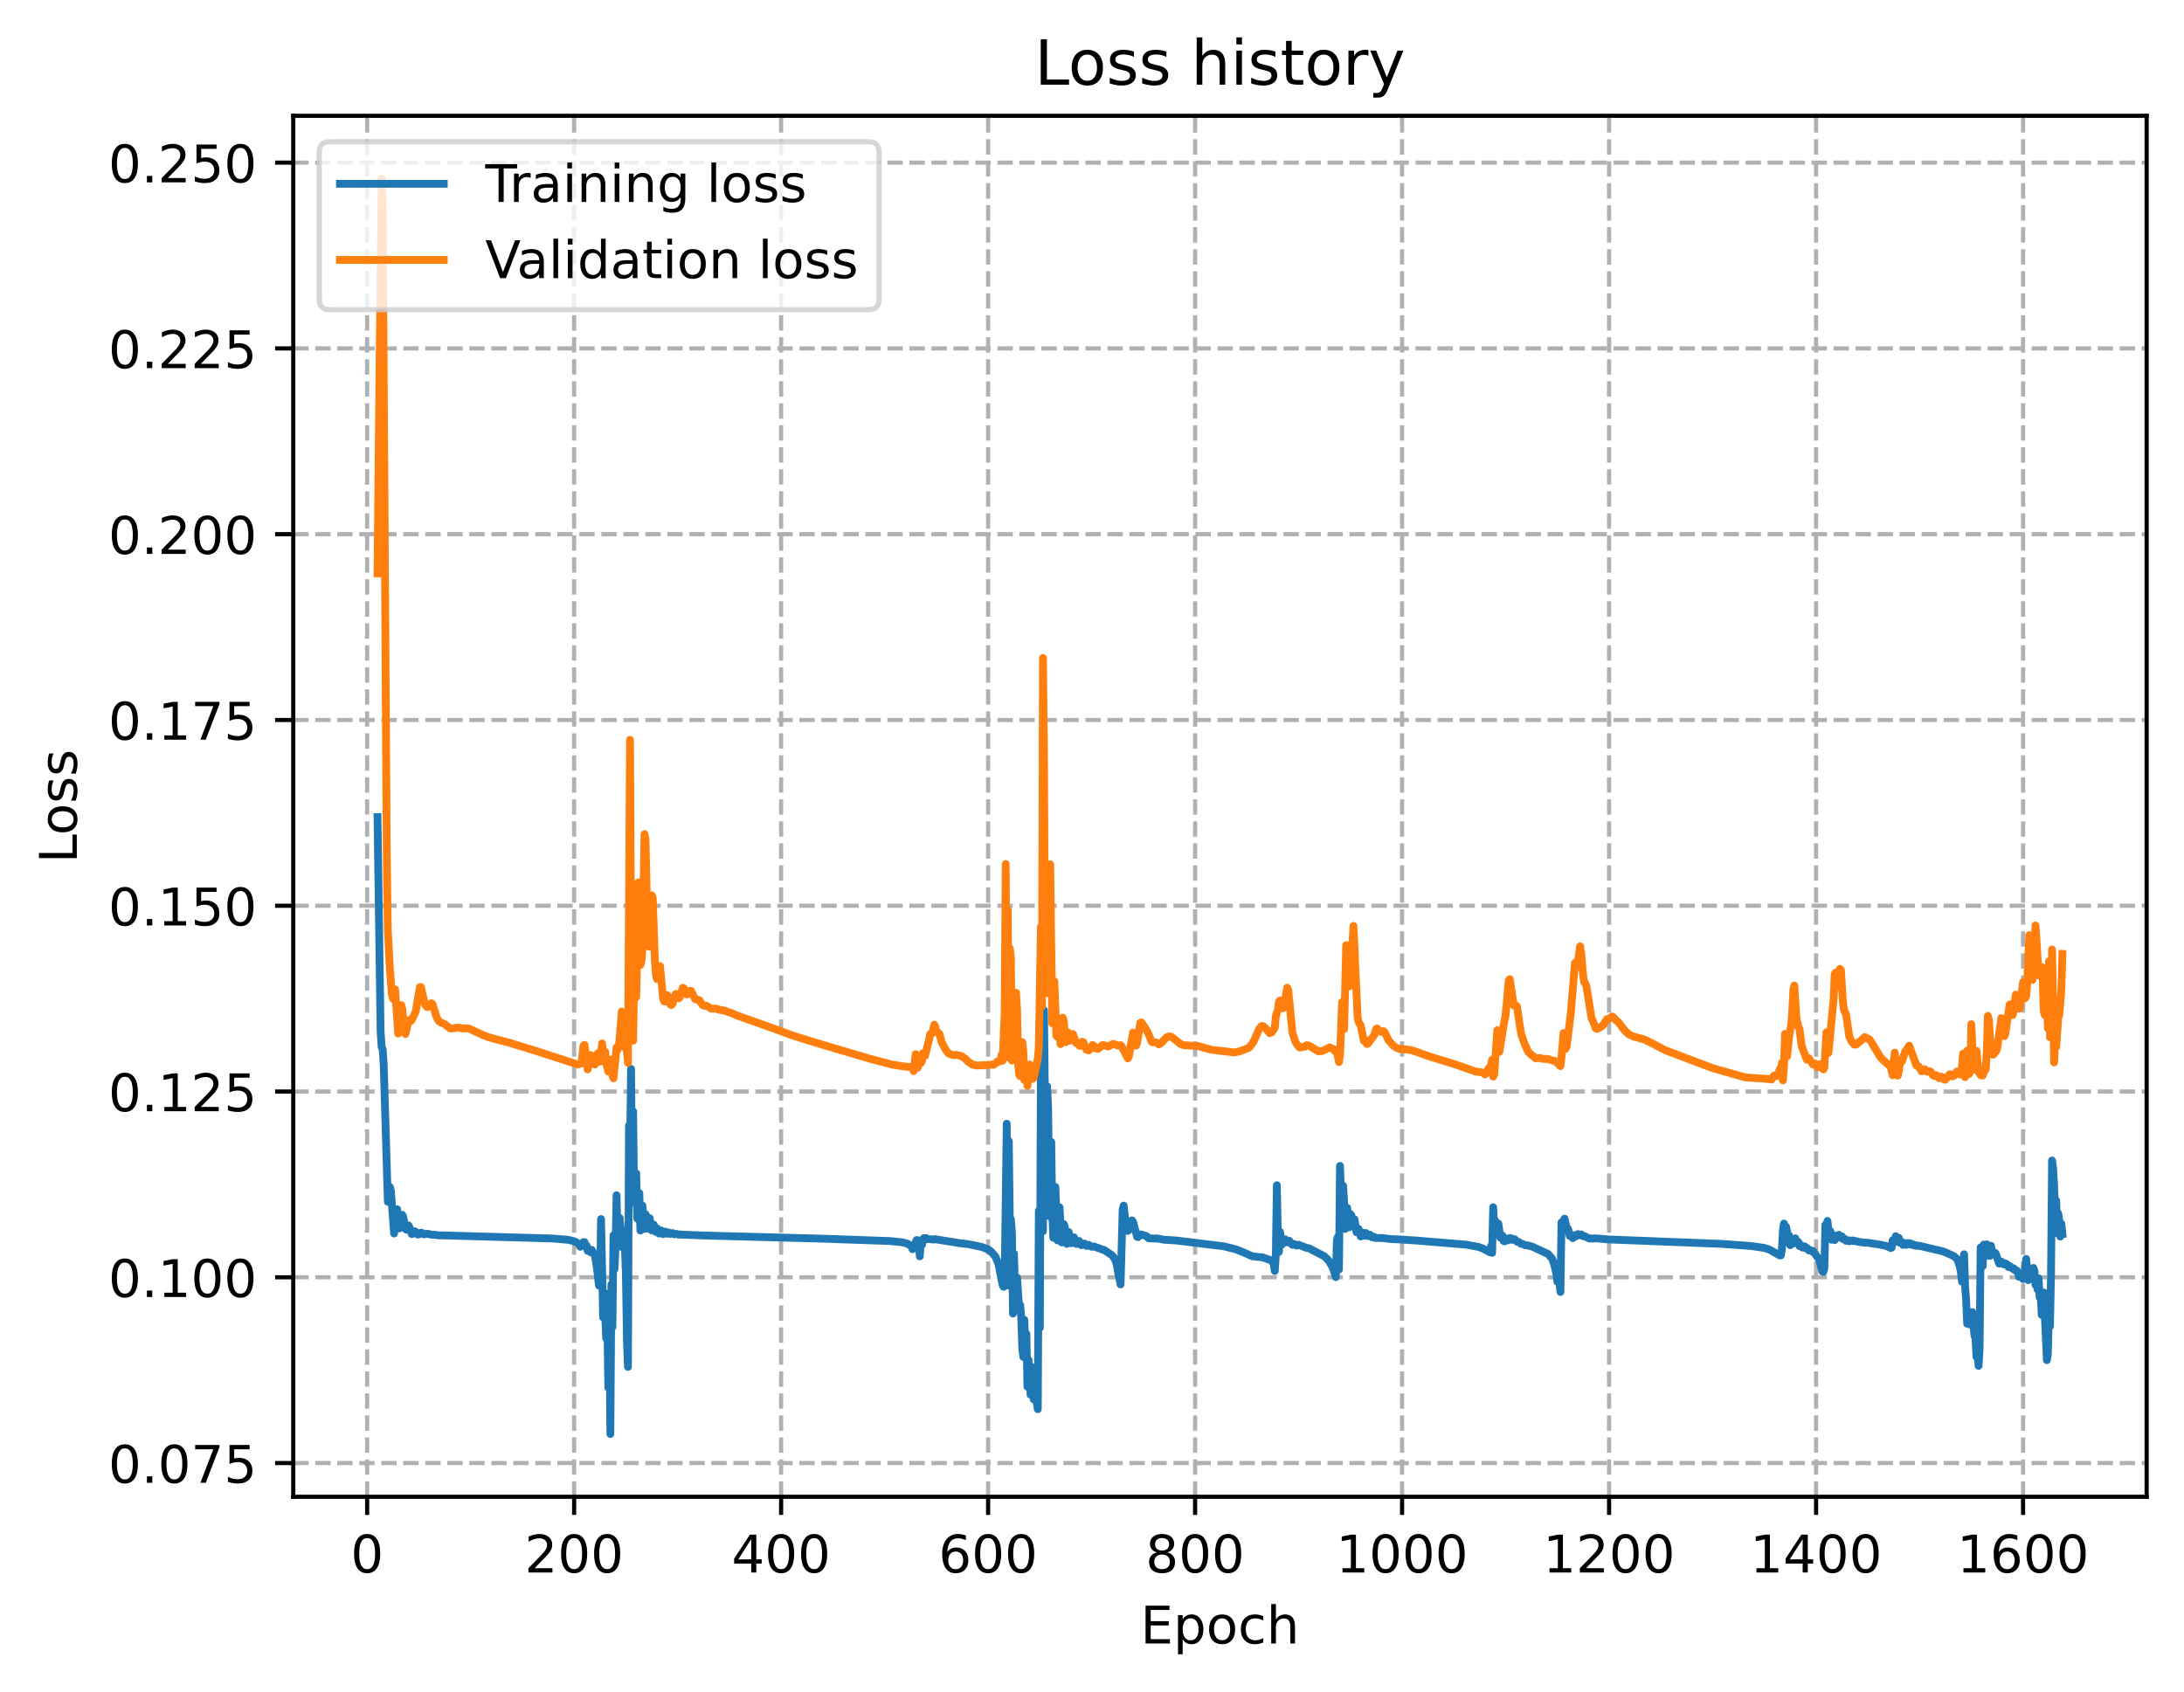 <?xml version="1.0" encoding="utf-8" standalone="no"?>
<!DOCTYPE svg PUBLIC "-//W3C//DTD SVG 1.1//EN"
  "http://www.w3.org/Graphics/SVG/1.1/DTD/svg11.dtd">
<!-- Created with matplotlib (https://matplotlib.org/) -->
<svg height="325.986pt" version="1.1" viewBox="0 0 420.826 325.986" width="420.826pt" xmlns="http://www.w3.org/2000/svg" xmlns:xlink="http://www.w3.org/1999/xlink">
 <defs>
  <style type="text/css">
*{stroke-linecap:butt;stroke-linejoin:round;}
  </style>
 </defs>
 <g id="figure_1">
  <g id="patch_1">
   <path d="M 0 325.986 
L 420.826 325.986 
L 420.826 0 
L 0 0 
z
" style="fill:#ffffff;"/>
  </g>
  <g id="axes_1">
   <g id="patch_2">
    <path d="M 56.506 288.43 
L 413.626 288.43 
L 413.626 22.318 
L 56.506 22.318 
z
" style="fill:#ffffff;"/>
   </g>
   <g id="matplotlib.axis_1">
    <g id="xtick_1">
     <g id="line2d_1">
      <path clip-path="url(#pbb8f475781)" d="M 70.745 288.43 
L 70.745 22.318 
" style="fill:none;stroke:#b0b0b0;stroke-dasharray:2.96,1.28;stroke-dashoffset:0;stroke-width:0.8;"/>
     </g>
     <g id="line2d_2">
      <defs>
       <path d="M 0 0 
L 0 3.5 
" id="m0f56b85bda" style="stroke:#000000;stroke-width:0.8;"/>
      </defs>
      <g>
       <use style="stroke:#000000;stroke-width:0.8;" x="70.745" xlink:href="#m0f56b85bda" y="288.43"/>
      </g>
     </g>
     <g id="text_1">
      <!-- 0 -->
      <defs>
       <path d="M 31.781 66.406 
Q 24.172 66.406 20.328 58.906 
Q 16.5 51.422 16.5 36.375 
Q 16.5 21.391 20.328 13.891 
Q 24.172 6.391 31.781 6.391 
Q 39.453 6.391 43.281 13.891 
Q 47.125 21.391 47.125 36.375 
Q 47.125 51.422 43.281 58.906 
Q 39.453 66.406 31.781 66.406 
z
M 31.781 74.219 
Q 44.047 74.219 50.516 64.516 
Q 56.984 54.828 56.984 36.375 
Q 56.984 17.969 50.516 8.266 
Q 44.047 -1.422 31.781 -1.422 
Q 19.531 -1.422 13.062 8.266 
Q 6.594 17.969 6.594 36.375 
Q 6.594 54.828 13.062 64.516 
Q 19.531 74.219 31.781 74.219 
z
" id="DejaVuSans-48"/>
      </defs>
      <g transform="translate(67.564 303.029)scale(0.1 -0.1)">
       <use xlink:href="#DejaVuSans-48"/>
      </g>
     </g>
    </g>
    <g id="xtick_2">
     <g id="line2d_3">
      <path clip-path="url(#pbb8f475781)" d="M 110.629 288.43 
L 110.629 22.318 
" style="fill:none;stroke:#b0b0b0;stroke-dasharray:2.96,1.28;stroke-dashoffset:0;stroke-width:0.8;"/>
     </g>
     <g id="line2d_4">
      <g>
       <use style="stroke:#000000;stroke-width:0.8;" x="110.629" xlink:href="#m0f56b85bda" y="288.43"/>
      </g>
     </g>
     <g id="text_2">
      <!-- 200 -->
      <defs>
       <path d="M 19.188 8.297 
L 53.609 8.297 
L 53.609 0 
L 7.328 0 
L 7.328 8.297 
Q 12.938 14.109 22.625 23.891 
Q 32.328 33.688 34.812 36.531 
Q 39.547 41.844 41.422 45.531 
Q 43.312 49.219 43.312 52.781 
Q 43.312 58.594 39.234 62.25 
Q 35.156 65.922 28.609 65.922 
Q 23.969 65.922 18.812 64.312 
Q 13.672 62.703 7.812 59.422 
L 7.812 69.391 
Q 13.766 71.781 18.938 73 
Q 24.125 74.219 28.422 74.219 
Q 39.75 74.219 46.484 68.547 
Q 53.219 62.891 53.219 53.422 
Q 53.219 48.922 51.531 44.891 
Q 49.859 40.875 45.406 35.406 
Q 44.188 33.984 37.641 27.219 
Q 31.109 20.453 19.188 8.297 
z
" id="DejaVuSans-50"/>
      </defs>
      <g transform="translate(101.085 303.029)scale(0.1 -0.1)">
       <use xlink:href="#DejaVuSans-50"/>
       <use x="63.623" xlink:href="#DejaVuSans-48"/>
       <use x="127.246" xlink:href="#DejaVuSans-48"/>
      </g>
     </g>
    </g>
    <g id="xtick_3">
     <g id="line2d_5">
      <path clip-path="url(#pbb8f475781)" d="M 150.512 288.43 
L 150.512 22.318 
" style="fill:none;stroke:#b0b0b0;stroke-dasharray:2.96,1.28;stroke-dashoffset:0;stroke-width:0.8;"/>
     </g>
     <g id="line2d_6">
      <g>
       <use style="stroke:#000000;stroke-width:0.8;" x="150.512" xlink:href="#m0f56b85bda" y="288.43"/>
      </g>
     </g>
     <g id="text_3">
      <!-- 400 -->
      <defs>
       <path d="M 37.797 64.312 
L 12.891 25.391 
L 37.797 25.391 
z
M 35.203 72.906 
L 47.609 72.906 
L 47.609 25.391 
L 58.016 25.391 
L 58.016 17.188 
L 47.609 17.188 
L 47.609 0 
L 37.797 0 
L 37.797 17.188 
L 4.891 17.188 
L 4.891 26.703 
z
" id="DejaVuSans-52"/>
      </defs>
      <g transform="translate(140.969 303.029)scale(0.1 -0.1)">
       <use xlink:href="#DejaVuSans-52"/>
       <use x="63.623" xlink:href="#DejaVuSans-48"/>
       <use x="127.246" xlink:href="#DejaVuSans-48"/>
      </g>
     </g>
    </g>
    <g id="xtick_4">
     <g id="line2d_7">
      <path clip-path="url(#pbb8f475781)" d="M 190.396 288.43 
L 190.396 22.318 
" style="fill:none;stroke:#b0b0b0;stroke-dasharray:2.96,1.28;stroke-dashoffset:0;stroke-width:0.8;"/>
     </g>
     <g id="line2d_8">
      <g>
       <use style="stroke:#000000;stroke-width:0.8;" x="190.396" xlink:href="#m0f56b85bda" y="288.43"/>
      </g>
     </g>
     <g id="text_4">
      <!-- 600 -->
      <defs>
       <path d="M 33.016 40.375 
Q 26.375 40.375 22.484 35.828 
Q 18.609 31.297 18.609 23.391 
Q 18.609 15.531 22.484 10.953 
Q 26.375 6.391 33.016 6.391 
Q 39.656 6.391 43.531 10.953 
Q 47.406 15.531 47.406 23.391 
Q 47.406 31.297 43.531 35.828 
Q 39.656 40.375 33.016 40.375 
z
M 52.594 71.297 
L 52.594 62.312 
Q 48.875 64.062 45.094 64.984 
Q 41.312 65.922 37.594 65.922 
Q 27.828 65.922 22.672 59.328 
Q 17.531 52.734 16.797 39.406 
Q 19.672 43.656 24.016 45.922 
Q 28.375 48.188 33.594 48.188 
Q 44.578 48.188 50.953 41.516 
Q 57.328 34.859 57.328 23.391 
Q 57.328 12.156 50.688 5.359 
Q 44.047 -1.422 33.016 -1.422 
Q 20.359 -1.422 13.672 8.266 
Q 6.984 17.969 6.984 36.375 
Q 6.984 53.656 15.188 63.938 
Q 23.391 74.219 37.203 74.219 
Q 40.922 74.219 44.703 73.484 
Q 48.484 72.75 52.594 71.297 
z
" id="DejaVuSans-54"/>
      </defs>
      <g transform="translate(180.853 303.029)scale(0.1 -0.1)">
       <use xlink:href="#DejaVuSans-54"/>
       <use x="63.623" xlink:href="#DejaVuSans-48"/>
       <use x="127.246" xlink:href="#DejaVuSans-48"/>
      </g>
     </g>
    </g>
    <g id="xtick_5">
     <g id="line2d_9">
      <path clip-path="url(#pbb8f475781)" d="M 230.28 288.43 
L 230.28 22.318 
" style="fill:none;stroke:#b0b0b0;stroke-dasharray:2.96,1.28;stroke-dashoffset:0;stroke-width:0.8;"/>
     </g>
     <g id="line2d_10">
      <g>
       <use style="stroke:#000000;stroke-width:0.8;" x="230.28" xlink:href="#m0f56b85bda" y="288.43"/>
      </g>
     </g>
     <g id="text_5">
      <!-- 800 -->
      <defs>
       <path d="M 31.781 34.625 
Q 24.75 34.625 20.719 30.859 
Q 16.703 27.094 16.703 20.516 
Q 16.703 13.922 20.719 10.156 
Q 24.75 6.391 31.781 6.391 
Q 38.812 6.391 42.859 10.172 
Q 46.922 13.969 46.922 20.516 
Q 46.922 27.094 42.891 30.859 
Q 38.875 34.625 31.781 34.625 
z
M 21.922 38.812 
Q 15.578 40.375 12.031 44.719 
Q 8.5 49.078 8.5 55.328 
Q 8.5 64.062 14.719 69.141 
Q 20.953 74.219 31.781 74.219 
Q 42.672 74.219 48.875 69.141 
Q 55.078 64.062 55.078 55.328 
Q 55.078 49.078 51.531 44.719 
Q 48 40.375 41.703 38.812 
Q 48.828 37.156 52.797 32.312 
Q 56.781 27.484 56.781 20.516 
Q 56.781 9.906 50.312 4.234 
Q 43.844 -1.422 31.781 -1.422 
Q 19.734 -1.422 13.25 4.234 
Q 6.781 9.906 6.781 20.516 
Q 6.781 27.484 10.781 32.312 
Q 14.797 37.156 21.922 38.812 
z
M 18.312 54.391 
Q 18.312 48.734 21.844 45.562 
Q 25.391 42.391 31.781 42.391 
Q 38.141 42.391 41.719 45.562 
Q 45.312 48.734 45.312 54.391 
Q 45.312 60.062 41.719 63.234 
Q 38.141 66.406 31.781 66.406 
Q 25.391 66.406 21.844 63.234 
Q 18.312 60.062 18.312 54.391 
z
" id="DejaVuSans-56"/>
      </defs>
      <g transform="translate(220.736 303.029)scale(0.1 -0.1)">
       <use xlink:href="#DejaVuSans-56"/>
       <use x="63.623" xlink:href="#DejaVuSans-48"/>
       <use x="127.246" xlink:href="#DejaVuSans-48"/>
      </g>
     </g>
    </g>
    <g id="xtick_6">
     <g id="line2d_11">
      <path clip-path="url(#pbb8f475781)" d="M 270.164 288.43 
L 270.164 22.318 
" style="fill:none;stroke:#b0b0b0;stroke-dasharray:2.96,1.28;stroke-dashoffset:0;stroke-width:0.8;"/>
     </g>
     <g id="line2d_12">
      <g>
       <use style="stroke:#000000;stroke-width:0.8;" x="270.164" xlink:href="#m0f56b85bda" y="288.43"/>
      </g>
     </g>
     <g id="text_6">
      <!-- 1000 -->
      <defs>
       <path d="M 12.406 8.297 
L 28.516 8.297 
L 28.516 63.922 
L 10.984 60.406 
L 10.984 69.391 
L 28.422 72.906 
L 38.281 72.906 
L 38.281 8.297 
L 54.391 8.297 
L 54.391 0 
L 12.406 0 
z
" id="DejaVuSans-49"/>
      </defs>
      <g transform="translate(257.439 303.029)scale(0.1 -0.1)">
       <use xlink:href="#DejaVuSans-49"/>
       <use x="63.623" xlink:href="#DejaVuSans-48"/>
       <use x="127.246" xlink:href="#DejaVuSans-48"/>
       <use x="190.869" xlink:href="#DejaVuSans-48"/>
      </g>
     </g>
    </g>
    <g id="xtick_7">
     <g id="line2d_13">
      <path clip-path="url(#pbb8f475781)" d="M 310.048 288.43 
L 310.048 22.318 
" style="fill:none;stroke:#b0b0b0;stroke-dasharray:2.96,1.28;stroke-dashoffset:0;stroke-width:0.8;"/>
     </g>
     <g id="line2d_14">
      <g>
       <use style="stroke:#000000;stroke-width:0.8;" x="310.048" xlink:href="#m0f56b85bda" y="288.43"/>
      </g>
     </g>
     <g id="text_7">
      <!-- 1200 -->
      <g transform="translate(297.323 303.029)scale(0.1 -0.1)">
       <use xlink:href="#DejaVuSans-49"/>
       <use x="63.623" xlink:href="#DejaVuSans-50"/>
       <use x="127.246" xlink:href="#DejaVuSans-48"/>
       <use x="190.869" xlink:href="#DejaVuSans-48"/>
      </g>
     </g>
    </g>
    <g id="xtick_8">
     <g id="line2d_15">
      <path clip-path="url(#pbb8f475781)" d="M 349.932 288.43 
L 349.932 22.318 
" style="fill:none;stroke:#b0b0b0;stroke-dasharray:2.96,1.28;stroke-dashoffset:0;stroke-width:0.8;"/>
     </g>
     <g id="line2d_16">
      <g>
       <use style="stroke:#000000;stroke-width:0.8;" x="349.932" xlink:href="#m0f56b85bda" y="288.43"/>
      </g>
     </g>
     <g id="text_8">
      <!-- 1400 -->
      <g transform="translate(337.207 303.029)scale(0.1 -0.1)">
       <use xlink:href="#DejaVuSans-49"/>
       <use x="63.623" xlink:href="#DejaVuSans-52"/>
       <use x="127.246" xlink:href="#DejaVuSans-48"/>
       <use x="190.869" xlink:href="#DejaVuSans-48"/>
      </g>
     </g>
    </g>
    <g id="xtick_9">
     <g id="line2d_17">
      <path clip-path="url(#pbb8f475781)" d="M 389.816 288.43 
L 389.816 22.318 
" style="fill:none;stroke:#b0b0b0;stroke-dasharray:2.96,1.28;stroke-dashoffset:0;stroke-width:0.8;"/>
     </g>
     <g id="line2d_18">
      <g>
       <use style="stroke:#000000;stroke-width:0.8;" x="389.816" xlink:href="#m0f56b85bda" y="288.43"/>
      </g>
     </g>
     <g id="text_9">
      <!-- 1600 -->
      <g transform="translate(377.091 303.029)scale(0.1 -0.1)">
       <use xlink:href="#DejaVuSans-49"/>
       <use x="63.623" xlink:href="#DejaVuSans-54"/>
       <use x="127.246" xlink:href="#DejaVuSans-48"/>
       <use x="190.869" xlink:href="#DejaVuSans-48"/>
      </g>
     </g>
    </g>
    <g id="text_10">
     <!-- Epoch -->
     <defs>
      <path d="M 9.812 72.906 
L 55.906 72.906 
L 55.906 64.594 
L 19.672 64.594 
L 19.672 43.016 
L 54.391 43.016 
L 54.391 34.719 
L 19.672 34.719 
L 19.672 8.297 
L 56.781 8.297 
L 56.781 0 
L 9.812 0 
z
" id="DejaVuSans-69"/>
      <path d="M 18.109 8.203 
L 18.109 -20.797 
L 9.078 -20.797 
L 9.078 54.688 
L 18.109 54.688 
L 18.109 46.391 
Q 20.953 51.266 25.266 53.625 
Q 29.594 56 35.594 56 
Q 45.562 56 51.781 48.094 
Q 58.016 40.188 58.016 27.297 
Q 58.016 14.406 51.781 6.484 
Q 45.562 -1.422 35.594 -1.422 
Q 29.594 -1.422 25.266 0.953 
Q 20.953 3.328 18.109 8.203 
z
M 48.688 27.297 
Q 48.688 37.203 44.609 42.844 
Q 40.531 48.484 33.406 48.484 
Q 26.266 48.484 22.188 42.844 
Q 18.109 37.203 18.109 27.297 
Q 18.109 17.391 22.188 11.75 
Q 26.266 6.109 33.406 6.109 
Q 40.531 6.109 44.609 11.75 
Q 48.688 17.391 48.688 27.297 
z
" id="DejaVuSans-112"/>
      <path d="M 30.609 48.391 
Q 23.391 48.391 19.188 42.75 
Q 14.984 37.109 14.984 27.297 
Q 14.984 17.484 19.156 11.844 
Q 23.344 6.203 30.609 6.203 
Q 37.797 6.203 41.984 11.859 
Q 46.188 17.531 46.188 27.297 
Q 46.188 37.016 41.984 42.703 
Q 37.797 48.391 30.609 48.391 
z
M 30.609 56 
Q 42.328 56 49.016 48.375 
Q 55.719 40.766 55.719 27.297 
Q 55.719 13.875 49.016 6.219 
Q 42.328 -1.422 30.609 -1.422 
Q 18.844 -1.422 12.172 6.219 
Q 5.516 13.875 5.516 27.297 
Q 5.516 40.766 12.172 48.375 
Q 18.844 56 30.609 56 
z
" id="DejaVuSans-111"/>
      <path d="M 48.781 52.594 
L 48.781 44.188 
Q 44.969 46.297 41.141 47.344 
Q 37.312 48.391 33.406 48.391 
Q 24.656 48.391 19.812 42.844 
Q 14.984 37.312 14.984 27.297 
Q 14.984 17.281 19.812 11.734 
Q 24.656 6.203 33.406 6.203 
Q 37.312 6.203 41.141 7.25 
Q 44.969 8.297 48.781 10.406 
L 48.781 2.094 
Q 45.016 0.344 40.984 -0.531 
Q 36.969 -1.422 32.422 -1.422 
Q 20.062 -1.422 12.781 6.344 
Q 5.516 14.109 5.516 27.297 
Q 5.516 40.672 12.859 48.328 
Q 20.219 56 33.016 56 
Q 37.156 56 41.109 55.141 
Q 45.062 54.297 48.781 52.594 
z
" id="DejaVuSans-99"/>
      <path d="M 54.891 33.016 
L 54.891 0 
L 45.906 0 
L 45.906 32.719 
Q 45.906 40.484 42.875 44.328 
Q 39.844 48.188 33.797 48.188 
Q 26.516 48.188 22.312 43.547 
Q 18.109 38.922 18.109 30.906 
L 18.109 0 
L 9.078 0 
L 9.078 75.984 
L 18.109 75.984 
L 18.109 46.188 
Q 21.344 51.125 25.703 53.562 
Q 30.078 56 35.797 56 
Q 45.219 56 50.047 50.172 
Q 54.891 44.344 54.891 33.016 
z
" id="DejaVuSans-104"/>
     </defs>
     <g transform="translate(219.755 316.707)scale(0.1 -0.1)">
      <use xlink:href="#DejaVuSans-69"/>
      <use x="63.184" xlink:href="#DejaVuSans-112"/>
      <use x="126.66" xlink:href="#DejaVuSans-111"/>
      <use x="187.842" xlink:href="#DejaVuSans-99"/>
      <use x="242.822" xlink:href="#DejaVuSans-104"/>
     </g>
    </g>
   </g>
   <g id="matplotlib.axis_2">
    <g id="ytick_1">
     <g id="line2d_19">
      <path clip-path="url(#pbb8f475781)" d="M 56.506 281.94 
L 413.626 281.94 
" style="fill:none;stroke:#b0b0b0;stroke-dasharray:2.96,1.28;stroke-dashoffset:0;stroke-width:0.8;"/>
     </g>
     <g id="line2d_20">
      <defs>
       <path d="M 0 0 
L -3.5 0 
" id="m0adc106795" style="stroke:#000000;stroke-width:0.8;"/>
      </defs>
      <g>
       <use style="stroke:#000000;stroke-width:0.8;" x="56.506" xlink:href="#m0adc106795" y="281.94"/>
      </g>
     </g>
     <g id="text_11">
      <!-- 0.075 -->
      <defs>
       <path d="M 10.688 12.406 
L 21 12.406 
L 21 0 
L 10.688 0 
z
" id="DejaVuSans-46"/>
       <path d="M 8.203 72.906 
L 55.078 72.906 
L 55.078 68.703 
L 28.609 0 
L 18.312 0 
L 43.219 64.594 
L 8.203 64.594 
z
" id="DejaVuSans-55"/>
       <path d="M 10.797 72.906 
L 49.516 72.906 
L 49.516 64.594 
L 19.828 64.594 
L 19.828 46.734 
Q 21.969 47.469 24.109 47.828 
Q 26.266 48.188 28.422 48.188 
Q 40.625 48.188 47.75 41.5 
Q 54.891 34.812 54.891 23.391 
Q 54.891 11.625 47.562 5.094 
Q 40.234 -1.422 26.906 -1.422 
Q 22.312 -1.422 17.547 -0.641 
Q 12.797 0.141 7.719 1.703 
L 7.719 11.625 
Q 12.109 9.234 16.797 8.062 
Q 21.484 6.891 26.703 6.891 
Q 35.156 6.891 40.078 11.328 
Q 45.016 15.766 45.016 23.391 
Q 45.016 31 40.078 35.438 
Q 35.156 39.891 26.703 39.891 
Q 22.75 39.891 18.812 39.016 
Q 14.891 38.141 10.797 36.281 
z
" id="DejaVuSans-53"/>
      </defs>
      <g transform="translate(20.878 285.739)scale(0.1 -0.1)">
       <use xlink:href="#DejaVuSans-48"/>
       <use x="63.623" xlink:href="#DejaVuSans-46"/>
       <use x="95.41" xlink:href="#DejaVuSans-48"/>
       <use x="159.033" xlink:href="#DejaVuSans-55"/>
       <use x="222.656" xlink:href="#DejaVuSans-53"/>
      </g>
     </g>
    </g>
    <g id="ytick_2">
     <g id="line2d_21">
      <path clip-path="url(#pbb8f475781)" d="M 56.506 246.14 
L 413.626 246.14 
" style="fill:none;stroke:#b0b0b0;stroke-dasharray:2.96,1.28;stroke-dashoffset:0;stroke-width:0.8;"/>
     </g>
     <g id="line2d_22">
      <g>
       <use style="stroke:#000000;stroke-width:0.8;" x="56.506" xlink:href="#m0adc106795" y="246.14"/>
      </g>
     </g>
     <g id="text_12">
      <!-- 0.100 -->
      <g transform="translate(20.878 249.939)scale(0.1 -0.1)">
       <use xlink:href="#DejaVuSans-48"/>
       <use x="63.623" xlink:href="#DejaVuSans-46"/>
       <use x="95.41" xlink:href="#DejaVuSans-49"/>
       <use x="159.033" xlink:href="#DejaVuSans-48"/>
       <use x="222.656" xlink:href="#DejaVuSans-48"/>
      </g>
     </g>
    </g>
    <g id="ytick_3">
     <g id="line2d_23">
      <path clip-path="url(#pbb8f475781)" d="M 56.506 210.34 
L 413.626 210.34 
" style="fill:none;stroke:#b0b0b0;stroke-dasharray:2.96,1.28;stroke-dashoffset:0;stroke-width:0.8;"/>
     </g>
     <g id="line2d_24">
      <g>
       <use style="stroke:#000000;stroke-width:0.8;" x="56.506" xlink:href="#m0adc106795" y="210.34"/>
      </g>
     </g>
     <g id="text_13">
      <!-- 0.125 -->
      <g transform="translate(20.878 214.139)scale(0.1 -0.1)">
       <use xlink:href="#DejaVuSans-48"/>
       <use x="63.623" xlink:href="#DejaVuSans-46"/>
       <use x="95.41" xlink:href="#DejaVuSans-49"/>
       <use x="159.033" xlink:href="#DejaVuSans-50"/>
       <use x="222.656" xlink:href="#DejaVuSans-53"/>
      </g>
     </g>
    </g>
    <g id="ytick_4">
     <g id="line2d_25">
      <path clip-path="url(#pbb8f475781)" d="M 56.506 174.54 
L 413.626 174.54 
" style="fill:none;stroke:#b0b0b0;stroke-dasharray:2.96,1.28;stroke-dashoffset:0;stroke-width:0.8;"/>
     </g>
     <g id="line2d_26">
      <g>
       <use style="stroke:#000000;stroke-width:0.8;" x="56.506" xlink:href="#m0adc106795" y="174.54"/>
      </g>
     </g>
     <g id="text_14">
      <!-- 0.150 -->
      <g transform="translate(20.878 178.339)scale(0.1 -0.1)">
       <use xlink:href="#DejaVuSans-48"/>
       <use x="63.623" xlink:href="#DejaVuSans-46"/>
       <use x="95.41" xlink:href="#DejaVuSans-49"/>
       <use x="159.033" xlink:href="#DejaVuSans-53"/>
       <use x="222.656" xlink:href="#DejaVuSans-48"/>
      </g>
     </g>
    </g>
    <g id="ytick_5">
     <g id="line2d_27">
      <path clip-path="url(#pbb8f475781)" d="M 56.506 138.74 
L 413.626 138.74 
" style="fill:none;stroke:#b0b0b0;stroke-dasharray:2.96,1.28;stroke-dashoffset:0;stroke-width:0.8;"/>
     </g>
     <g id="line2d_28">
      <g>
       <use style="stroke:#000000;stroke-width:0.8;" x="56.506" xlink:href="#m0adc106795" y="138.74"/>
      </g>
     </g>
     <g id="text_15">
      <!-- 0.175 -->
      <g transform="translate(20.878 142.54)scale(0.1 -0.1)">
       <use xlink:href="#DejaVuSans-48"/>
       <use x="63.623" xlink:href="#DejaVuSans-46"/>
       <use x="95.41" xlink:href="#DejaVuSans-49"/>
       <use x="159.033" xlink:href="#DejaVuSans-55"/>
       <use x="222.656" xlink:href="#DejaVuSans-53"/>
      </g>
     </g>
    </g>
    <g id="ytick_6">
     <g id="line2d_29">
      <path clip-path="url(#pbb8f475781)" d="M 56.506 102.94 
L 413.626 102.94 
" style="fill:none;stroke:#b0b0b0;stroke-dasharray:2.96,1.28;stroke-dashoffset:0;stroke-width:0.8;"/>
     </g>
     <g id="line2d_30">
      <g>
       <use style="stroke:#000000;stroke-width:0.8;" x="56.506" xlink:href="#m0adc106795" y="102.94"/>
      </g>
     </g>
     <g id="text_16">
      <!-- 0.200 -->
      <g transform="translate(20.878 106.74)scale(0.1 -0.1)">
       <use xlink:href="#DejaVuSans-48"/>
       <use x="63.623" xlink:href="#DejaVuSans-46"/>
       <use x="95.41" xlink:href="#DejaVuSans-50"/>
       <use x="159.033" xlink:href="#DejaVuSans-48"/>
       <use x="222.656" xlink:href="#DejaVuSans-48"/>
      </g>
     </g>
    </g>
    <g id="ytick_7">
     <g id="line2d_31">
      <path clip-path="url(#pbb8f475781)" d="M 56.506 67.141 
L 413.626 67.141 
" style="fill:none;stroke:#b0b0b0;stroke-dasharray:2.96,1.28;stroke-dashoffset:0;stroke-width:0.8;"/>
     </g>
     <g id="line2d_32">
      <g>
       <use style="stroke:#000000;stroke-width:0.8;" x="56.506" xlink:href="#m0adc106795" y="67.141"/>
      </g>
     </g>
     <g id="text_17">
      <!-- 0.225 -->
      <g transform="translate(20.878 70.94)scale(0.1 -0.1)">
       <use xlink:href="#DejaVuSans-48"/>
       <use x="63.623" xlink:href="#DejaVuSans-46"/>
       <use x="95.41" xlink:href="#DejaVuSans-50"/>
       <use x="159.033" xlink:href="#DejaVuSans-50"/>
       <use x="222.656" xlink:href="#DejaVuSans-53"/>
      </g>
     </g>
    </g>
    <g id="ytick_8">
     <g id="line2d_33">
      <path clip-path="url(#pbb8f475781)" d="M 56.506 31.341 
L 413.626 31.341 
" style="fill:none;stroke:#b0b0b0;stroke-dasharray:2.96,1.28;stroke-dashoffset:0;stroke-width:0.8;"/>
     </g>
     <g id="line2d_34">
      <g>
       <use style="stroke:#000000;stroke-width:0.8;" x="56.506" xlink:href="#m0adc106795" y="31.341"/>
      </g>
     </g>
     <g id="text_18">
      <!-- 0.250 -->
      <g transform="translate(20.878 35.14)scale(0.1 -0.1)">
       <use xlink:href="#DejaVuSans-48"/>
       <use x="63.623" xlink:href="#DejaVuSans-46"/>
       <use x="95.41" xlink:href="#DejaVuSans-50"/>
       <use x="159.033" xlink:href="#DejaVuSans-53"/>
       <use x="222.656" xlink:href="#DejaVuSans-48"/>
      </g>
     </g>
    </g>
    <g id="text_19">
     <!-- Loss -->
     <defs>
      <path d="M 9.812 72.906 
L 19.672 72.906 
L 19.672 8.297 
L 55.172 8.297 
L 55.172 0 
L 9.812 0 
z
" id="DejaVuSans-76"/>
      <path d="M 44.281 53.078 
L 44.281 44.578 
Q 40.484 46.531 36.375 47.5 
Q 32.281 48.484 27.875 48.484 
Q 21.188 48.484 17.844 46.438 
Q 14.5 44.391 14.5 40.281 
Q 14.5 37.156 16.891 35.375 
Q 19.281 33.594 26.516 31.984 
L 29.594 31.297 
Q 39.156 29.25 43.188 25.516 
Q 47.219 21.781 47.219 15.094 
Q 47.219 7.469 41.188 3.016 
Q 35.156 -1.422 24.609 -1.422 
Q 20.219 -1.422 15.453 -0.562 
Q 10.688 0.297 5.422 2 
L 5.422 11.281 
Q 10.406 8.688 15.234 7.391 
Q 20.062 6.109 24.812 6.109 
Q 31.156 6.109 34.562 8.281 
Q 37.984 10.453 37.984 14.406 
Q 37.984 18.062 35.516 20.016 
Q 33.062 21.969 24.703 23.781 
L 21.578 24.516 
Q 13.234 26.266 9.516 29.906 
Q 5.812 33.547 5.812 39.891 
Q 5.812 47.609 11.281 51.797 
Q 16.75 56 26.812 56 
Q 31.781 56 36.172 55.266 
Q 40.578 54.547 44.281 53.078 
z
" id="DejaVuSans-115"/>
     </defs>
     <g transform="translate(14.798 166.341)rotate(-90)scale(0.1 -0.1)">
      <use xlink:href="#DejaVuSans-76"/>
      <use x="53.963" xlink:href="#DejaVuSans-111"/>
      <use x="115.145" xlink:href="#DejaVuSans-115"/>
      <use x="167.244" xlink:href="#DejaVuSans-115"/>
     </g>
    </g>
   </g>
   <g id="line2d_35">
    <path clip-path="url(#pbb8f475781)" d="M 72.739 157.461 
L 73.337 198.758 
L 73.537 201.79 
L 73.736 202.169 
L 73.935 205.186 
L 74.733 231.593 
L 75.132 228.751 
L 75.331 229.602 
L 75.93 237.706 
L 76.129 236.085 
L 76.329 233.281 
L 76.528 233.036 
L 76.927 236.719 
L 77.126 236.246 
L 77.525 234.121 
L 77.724 234.576 
L 78.123 236.832 
L 78.323 236.972 
L 78.722 236.139 
L 78.921 236.548 
L 79.32 237.807 
L 79.519 237.757 
L 79.918 237.271 
L 80.117 237.406 
L 80.516 237.909 
L 80.716 237.871 
L 81.115 237.54 
L 81.314 237.583 
L 81.713 237.866 
L 82.112 237.775 
L 82.511 237.751 
L 83.109 237.956 
L 83.707 237.932 
L 84.305 238.04 
L 85.103 238.064 
L 86.698 238.098 
L 88.693 238.159 
L 106.441 238.66 
L 109.432 238.913 
L 110.629 239.197 
L 111.227 239.483 
L 111.626 239.887 
L 111.825 240.269 
L 112.224 239.871 
L 112.423 239.353 
L 112.623 239.363 
L 112.822 240.007 
L 113.022 240.025 
L 113.221 241.034 
L 113.421 240.748 
L 113.62 240.782 
L 113.819 241.323 
L 114.019 240.86 
L 114.617 241.926 
L 115.016 244.295 
L 115.415 247.74 
L 115.614 247.542 
L 115.814 234.925 
L 116.212 253.877 
L 116.412 249.075 
L 116.811 257.931 
L 117.01 252.809 
L 117.209 267.397 
L 117.409 255.252 
L 117.608 276.334 
L 117.808 247.52 
L 118.007 255.747 
L 118.207 238.043 
L 118.406 244.564 
L 118.605 240.388 
L 118.805 230.332 
L 119.004 240.23 
L 119.204 239.281 
L 119.403 234.708 
L 119.603 236.742 
L 119.802 240.294 
L 120.001 239.551 
L 120.201 237.089 
L 120.4 240.296 
L 120.6 245.439 
L 120.799 258.299 
L 120.998 263.408 
L 121.198 216.877 
L 121.397 221.987 
L 121.597 205.99 
L 121.796 227.907 
L 121.996 214.167 
L 122.195 231.755 
L 122.394 230.307 
L 122.594 226.108 
L 122.793 234.812 
L 122.993 234.955 
L 123.192 229.91 
L 123.391 237.138 
L 123.79 232.33 
L 124.189 236.827 
L 124.389 234.001 
L 124.588 234.452 
L 124.787 236.753 
L 125.186 234.751 
L 125.585 237.122 
L 125.784 236.211 
L 125.984 235.997 
L 126.183 237.215 
L 126.383 237.389 
L 126.582 236.72 
L 126.782 236.951 
L 126.981 237.709 
L 127.18 237.553 
L 127.38 237.101 
L 127.779 237.822 
L 127.978 237.463 
L 128.178 237.34 
L 128.377 237.688 
L 128.576 237.753 
L 128.776 237.495 
L 128.975 237.563 
L 129.175 237.792 
L 129.573 237.621 
L 129.972 237.873 
L 130.371 237.772 
L 130.77 237.931 
L 131.169 237.874 
L 131.568 237.948 
L 131.966 237.929 
L 132.365 237.959 
L 133.163 237.985 
L 134.958 238.057 
L 137.55 238.14 
L 158.489 238.696 
L 171.452 239.153 
L 173.845 239.391 
L 174.842 239.662 
L 175.44 240.043 
L 175.639 240.289 
L 175.839 240.734 
L 176.636 238.951 
L 177.035 239.975 
L 177.235 242.104 
L 177.434 238.99 
L 177.634 239.924 
L 178.032 238.58 
L 178.232 238.679 
L 178.431 238.58 
L 178.631 238.761 
L 180.027 238.872 
L 180.226 238.776 
L 180.625 238.871 
L 185.012 239.576 
L 186.607 239.76 
L 189.2 240.296 
L 190.396 240.777 
L 190.995 241.206 
L 191.792 242.135 
L 192.391 243.591 
L 193.188 247.627 
L 193.388 247.977 
L 193.587 246.257 
L 193.986 216.544 
L 194.185 247.709 
L 194.385 219.903 
L 194.584 235.619 
L 194.784 234.939 
L 194.983 237.455 
L 195.182 253.132 
L 195.382 241.596 
L 195.581 249.085 
L 195.781 252.131 
L 195.98 246.208 
L 196.379 252.326 
L 196.578 251.476 
L 196.778 253.921 
L 196.977 259.716 
L 197.177 261.479 
L 197.376 254.347 
L 197.575 259.392 
L 197.775 257.056 
L 197.974 267.228 
L 198.174 262.072 
L 198.373 264.3 
L 198.573 268.755 
L 198.772 263.422 
L 198.971 264.581 
L 199.171 269.662 
L 199.37 269.711 
L 199.57 266.85 
L 199.769 270.22 
L 199.968 271.554 
L 200.168 233.309 
L 200.367 255.866 
L 200.567 205.052 
L 200.766 206.297 
L 200.966 237.264 
L 201.165 194.662 
L 201.564 232.522 
L 201.763 209.334 
L 201.963 213.479 
L 202.162 234.359 
L 202.361 233.105 
L 202.561 220.052 
L 202.76 233.848 
L 202.96 238.52 
L 203.159 231.223 
L 203.359 228.733 
L 203.757 239.026 
L 203.957 236.869 
L 204.156 232.636 
L 204.555 239.416 
L 204.954 235.868 
L 205.153 236.278 
L 205.552 239.703 
L 205.951 237.433 
L 206.35 239.583 
L 206.549 239.494 
L 206.749 238.674 
L 206.948 238.434 
L 207.347 239.703 
L 207.546 239.661 
L 207.746 239.174 
L 207.945 239.139 
L 208.344 239.957 
L 208.942 239.631 
L 209.341 240.095 
L 209.74 239.874 
L 210.139 240.165 
L 210.338 240.262 
L 210.737 240.187 
L 211.535 240.468 
L 211.934 240.595 
L 212.332 240.767 
L 212.731 240.87 
L 214.127 241.794 
L 214.526 242.195 
L 214.925 242.896 
L 215.124 243.431 
L 215.523 245.592 
L 215.922 247.512 
L 216.321 233.017 
L 216.52 232.322 
L 216.919 235.898 
L 217.318 237.205 
L 217.517 236.979 
L 217.916 235.362 
L 218.116 235.172 
L 218.315 235.444 
L 218.714 236.925 
L 219.113 238.354 
L 219.312 238.39 
L 219.711 237.873 
L 220.11 237.954 
L 220.907 238.205 
L 221.306 238.613 
L 222.503 238.687 
L 222.902 238.637 
L 224.298 238.902 
L 226.691 239.05 
L 235.864 240.174 
L 238.257 240.788 
L 239.653 241.361 
L 241.248 242.068 
L 242.445 242.222 
L 243.242 242.289 
L 244.838 242.839 
L 245.237 243.203 
L 245.436 243.677 
L 245.635 244.922 
L 245.835 241.84 
L 246.034 228.399 
L 246.234 238.522 
L 246.433 241.257 
L 246.633 237.377 
L 247.031 239.825 
L 247.63 238.817 
L 248.029 239.407 
L 248.427 239.112 
L 249.026 239.89 
L 249.424 239.743 
L 249.823 240.026 
L 250.222 239.866 
L 251.618 240.433 
L 252.216 240.544 
L 255.208 242.104 
L 255.806 242.699 
L 256.205 243.197 
L 256.803 244.269 
L 257.202 245.477 
L 257.401 246.113 
L 257.601 239.011 
L 257.8 238.305 
L 257.999 244.647 
L 258.199 224.67 
L 258.398 230.063 
L 258.598 230.767 
L 258.797 228.498 
L 258.997 231.698 
L 259.196 236.824 
L 259.595 232.766 
L 259.794 236.406 
L 259.994 236.491 
L 260.193 233.941 
L 260.392 234.203 
L 260.592 236.19 
L 260.791 235.937 
L 260.991 234.954 
L 261.39 237.466 
L 261.788 236.825 
L 262.187 238.27 
L 262.387 237.604 
L 262.586 237.545 
L 262.786 238.164 
L 262.985 238.005 
L 263.184 237.597 
L 263.583 238.208 
L 263.982 237.943 
L 264.381 238.445 
L 264.58 238.285 
L 264.78 238.345 
L 264.979 238.555 
L 266.375 238.572 
L 266.774 238.621 
L 267.173 238.679 
L 268.17 238.785 
L 269.167 238.816 
L 272.956 239.059 
L 282.528 239.852 
L 284.921 240.292 
L 285.719 240.602 
L 287.115 241.332 
L 287.314 240.088 
L 287.514 241.424 
L 287.713 232.634 
L 287.912 236.726 
L 288.112 235.225 
L 288.311 236.77 
L 288.511 236.058 
L 288.71 235.784 
L 289.109 238.513 
L 289.308 237.989 
L 289.508 238.118 
L 289.707 239.128 
L 289.907 239.213 
L 290.106 238.681 
L 290.305 238.665 
L 290.505 239.035 
L 290.704 238.963 
L 290.904 238.59 
L 291.103 238.583 
L 291.302 238.874 
L 291.502 238.93 
L 291.701 238.779 
L 291.901 238.85 
L 292.3 239.285 
L 292.698 239.354 
L 293.097 239.698 
L 293.496 239.741 
L 293.895 239.967 
L 294.294 239.969 
L 294.892 240.142 
L 295.291 240.254 
L 298.282 241.644 
L 299.08 242.55 
L 299.479 243.68 
L 299.878 245.435 
L 300.077 246.988 
L 300.276 245.459 
L 300.675 248.975 
L 300.875 235.566 
L 301.074 235.566 
L 301.473 234.838 
L 301.872 236.696 
L 302.071 236.675 
L 302.271 237.207 
L 302.47 238.174 
L 302.869 238.125 
L 303.068 238.598 
L 303.467 238.006 
L 303.666 238.251 
L 304.065 237.808 
L 304.464 238.037 
L 304.664 237.88 
L 305.062 238.226 
L 305.262 238.187 
L 306.259 238.682 
L 306.658 238.648 
L 306.857 238.707 
L 307.256 238.63 
L 308.054 238.678 
L 309.051 238.769 
L 309.848 238.842 
L 331.785 239.704 
L 337.368 240.105 
L 339.961 240.48 
L 340.958 240.804 
L 342.154 241.484 
L 342.952 241.942 
L 343.151 241.921 
L 343.351 240.7 
L 343.55 237.037 
L 343.75 235.78 
L 343.949 237.755 
L 344.149 236.399 
L 344.348 237.396 
L 344.547 239.456 
L 344.747 238.1 
L 344.946 239.953 
L 345.146 239.616 
L 345.345 238.83 
L 345.545 239.625 
L 345.943 238.631 
L 346.143 239.454 
L 346.342 239.23 
L 346.542 239.381 
L 346.741 240.141 
L 346.94 239.929 
L 347.14 240.004 
L 347.339 240.419 
L 347.539 240.164 
L 347.738 240.185 
L 347.938 240.542 
L 348.137 240.446 
L 348.336 240.622 
L 348.536 240.97 
L 348.735 240.86 
L 349.134 241.154 
L 349.333 241.067 
L 350.53 242.725 
L 351.128 245.019 
L 351.328 245.105 
L 351.527 244.483 
L 351.727 236.029 
L 351.926 236.34 
L 352.125 235.285 
L 352.325 237.098 
L 352.524 237.507 
L 352.724 237.293 
L 352.923 238.914 
L 353.122 238.281 
L 353.322 238.505 
L 353.521 238.976 
L 353.721 238.123 
L 353.92 238.456 
L 354.12 238.487 
L 354.319 237.95 
L 354.518 238.442 
L 354.917 238.258 
L 355.117 238.775 
L 355.316 238.708 
L 355.515 238.77 
L 355.715 239.119 
L 355.914 238.979 
L 356.313 239.209 
L 356.513 239.031 
L 356.911 239.14 
L 357.111 239.036 
L 357.31 239.179 
L 357.709 239.165 
L 357.909 239.281 
L 358.307 239.332 
L 359.105 239.451 
L 359.903 239.484 
L 361.897 239.788 
L 363.293 240.049 
L 364.091 240.363 
L 364.29 240.502 
L 364.489 240.446 
L 364.689 239.009 
L 365.088 239.362 
L 365.287 238.215 
L 365.486 238.881 
L 365.686 239.007 
L 365.885 238.555 
L 366.085 239.488 
L 366.484 239.334 
L 366.683 239.904 
L 366.882 239.639 
L 367.082 239.573 
L 367.281 239.893 
L 367.481 239.566 
L 367.68 239.553 
L 367.879 239.784 
L 368.079 239.583 
L 368.478 239.912 
L 368.677 239.82 
L 369.076 240.072 
L 369.275 239.989 
L 369.674 240.117 
L 369.874 240.052 
L 370.273 240.168 
L 370.671 240.266 
L 374.46 241.165 
L 376.455 242.044 
L 377.053 242.577 
L 377.252 242.901 
L 377.651 244.191 
L 377.85 245.263 
L 378.05 246.992 
L 378.249 246.042 
L 378.449 241.706 
L 378.648 247.99 
L 378.848 250.534 
L 379.047 255.08 
L 379.246 254.802 
L 379.645 255.264 
L 379.845 254.582 
L 380.044 252.839 
L 380.443 257.348 
L 380.642 257.855 
L 380.842 261.488 
L 381.041 260.621 
L 381.241 263.207 
L 381.44 259.953 
L 381.639 240.383 
L 381.839 243.509 
L 382.038 243.987 
L 382.238 239.836 
L 382.636 241.123 
L 382.836 239.789 
L 383.035 241.953 
L 383.235 240.173 
L 383.434 242.016 
L 383.634 240.064 
L 383.833 241.093 
L 384.032 241.527 
L 384.232 241.387 
L 384.431 241.418 
L 384.631 241.768 
L 385.03 243.027 
L 385.229 243.504 
L 385.428 243.122 
L 385.628 243.1 
L 385.827 243.273 
L 386.027 243.608 
L 386.226 243.67 
L 386.425 243.472 
L 386.625 243.579 
L 387.024 244.178 
L 387.223 243.936 
L 387.423 244.203 
L 387.622 244.254 
L 387.821 244.511 
L 388.021 244.411 
L 388.22 244.773 
L 388.619 244.834 
L 388.818 245.178 
L 389.018 246.05 
L 389.217 245.741 
L 389.616 245.811 
L 389.816 246.477 
L 390.015 246.094 
L 390.414 242.599 
L 390.813 246.693 
L 391.012 245.016 
L 391.212 244.987 
L 391.411 244.837 
L 391.61 244.97 
L 391.81 244.34 
L 392.009 244.959 
L 392.209 247.618 
L 392.408 247.44 
L 392.607 248.499 
L 392.807 246.335 
L 393.006 250.013 
L 393.206 249.416 
L 393.405 253.383 
L 393.605 253.494 
L 393.804 249.067 
L 394.402 262.112 
L 394.602 260.852 
L 394.801 251.953 
L 395 255.604 
L 395.2 245.776 
L 395.399 223.632 
L 395.599 225.062 
L 395.798 228.4 
L 395.998 233.928 
L 396.197 231.345 
L 396.396 237.636 
L 396.596 233.847 
L 396.795 235.239 
L 396.995 238.295 
L 397.194 235.834 
L 397.394 237.808 
L 397.394 237.808 
" style="fill:none;stroke:#1f77b4;stroke-linecap:square;stroke-width:1.5;"/>
   </g>
   <g id="line2d_36">
    <path clip-path="url(#pbb8f475781)" d="M 72.739 110.489 
L 73.138 70.672 
L 73.537 34.414 
L 73.736 40.965 
L 74.135 103.402 
L 74.534 166.056 
L 74.733 179.333 
L 75.132 186.9 
L 75.531 191.73 
L 75.73 192.486 
L 76.129 190.655 
L 76.727 199.168 
L 76.927 197.658 
L 77.326 193.696 
L 77.525 194.532 
L 77.924 198.789 
L 78.123 199.254 
L 78.722 196.609 
L 79.12 196.807 
L 79.32 196.591 
L 80.117 194.881 
L 80.516 192.465 
L 80.915 190.202 
L 81.115 190.238 
L 81.513 192.051 
L 81.912 193.613 
L 82.311 194.078 
L 82.511 194.014 
L 83.109 193.325 
L 83.308 193.455 
L 83.707 194.663 
L 84.106 195.979 
L 84.505 196.703 
L 84.904 197.042 
L 85.701 197.361 
L 86.698 198.16 
L 87.097 198.2 
L 88.294 198.011 
L 89.091 198.164 
L 90.288 198.179 
L 92.88 199.372 
L 94.077 199.857 
L 95.672 200.298 
L 98.265 200.973 
L 103.45 202.574 
L 110.629 204.903 
L 111.227 205.127 
L 112.025 204.957 
L 112.423 201.54 
L 112.623 201.352 
L 113.221 206.087 
L 113.819 203.317 
L 114.019 203.407 
L 114.418 204.863 
L 114.617 205.146 
L 114.816 204.795 
L 115.215 202.942 
L 115.614 204.594 
L 116.013 201.076 
L 116.212 203.089 
L 116.412 203.347 
L 116.611 202.695 
L 116.811 205.071 
L 117.01 205.583 
L 117.209 206.495 
L 117.409 204.835 
L 117.608 205.362 
L 117.808 204.192 
L 118.007 207.31 
L 118.207 207.8 
L 118.805 201.858 
L 119.004 202.3 
L 119.204 201.755 
L 119.403 200.059 
L 119.802 194.924 
L 120.001 195.888 
L 120.4 201.033 
L 120.6 202.153 
L 120.799 202.502 
L 120.998 204.812 
L 121.397 142.561 
L 121.597 182.877 
L 121.796 199.606 
L 121.996 200.556 
L 122.195 188.156 
L 122.394 183.862 
L 122.594 192.154 
L 122.793 183.558 
L 122.993 170.051 
L 123.391 185.941 
L 123.591 185.242 
L 123.79 182.838 
L 124.189 160.737 
L 124.389 161.814 
L 124.787 180.284 
L 124.987 182.411 
L 125.186 181.535 
L 125.585 172.516 
L 125.784 173.086 
L 126.183 185.093 
L 126.383 187.832 
L 126.582 188.668 
L 126.782 188.144 
L 126.981 186.53 
L 127.18 186.176 
L 127.779 192.519 
L 127.978 192.958 
L 128.178 193.024 
L 128.576 191.78 
L 128.776 192.097 
L 129.175 193.578 
L 129.374 193.676 
L 129.573 193.476 
L 130.172 191.537 
L 130.371 191.772 
L 130.77 192.393 
L 130.969 192.218 
L 131.568 190.358 
L 131.767 190.446 
L 132.166 191.45 
L 132.365 191.642 
L 132.565 191.528 
L 132.964 190.921 
L 133.163 190.968 
L 133.961 192.559 
L 134.758 192.741 
L 135.357 193.666 
L 135.755 193.824 
L 136.154 193.803 
L 136.553 194.053 
L 136.952 194.342 
L 137.351 194.383 
L 137.949 194.347 
L 138.747 194.634 
L 139.544 194.717 
L 140.342 195.044 
L 140.94 195.205 
L 141.937 195.664 
L 149.914 198.499 
L 152.507 199.474 
L 157.492 201.032 
L 167.663 204.036 
L 171.85 205.136 
L 174.243 205.516 
L 175.639 205.668 
L 175.839 205.803 
L 176.038 206.406 
L 176.437 203.145 
L 176.636 204.997 
L 176.836 205.757 
L 177.235 204.471 
L 177.434 204.852 
L 177.634 204.484 
L 177.833 202.965 
L 178.032 203.351 
L 178.232 203.478 
L 179.029 200.33 
L 179.229 199.268 
L 179.428 199.253 
L 179.628 199.053 
L 180.027 197.462 
L 180.226 197.928 
L 180.425 198.703 
L 180.625 199.014 
L 180.824 199.034 
L 181.024 199.242 
L 181.422 200.77 
L 182.22 202.297 
L 182.818 203.031 
L 183.417 203.261 
L 183.816 203.326 
L 184.214 203.273 
L 185.211 203.48 
L 186.009 204.041 
L 186.607 204.636 
L 187.006 204.876 
L 187.405 205.189 
L 188.003 205.278 
L 188.402 205.345 
L 188.801 205.276 
L 189.2 205.337 
L 189.599 205.238 
L 189.997 205.274 
L 190.396 205.194 
L 190.795 205.201 
L 191.194 205.121 
L 191.393 205.213 
L 191.992 204.813 
L 192.191 204.538 
L 192.391 204.618 
L 192.59 204.404 
L 192.789 204.505 
L 192.989 203.257 
L 193.188 204.399 
L 193.587 195.337 
L 193.786 166.493 
L 193.986 198.649 
L 194.185 175.335 
L 194.385 203.809 
L 194.584 182.759 
L 194.784 184.39 
L 194.983 204.376 
L 195.182 198.243 
L 195.382 203.599 
L 195.581 201.833 
L 195.781 191.3 
L 195.98 194.719 
L 196.179 204.932 
L 196.379 207.083 
L 196.578 207.374 
L 196.778 205.308 
L 196.977 200.82 
L 197.177 202.464 
L 197.376 208.118 
L 197.575 207.231 
L 197.775 207.568 
L 197.974 209.252 
L 198.373 205.136 
L 198.573 205.725 
L 198.971 207.926 
L 199.171 207.731 
L 199.968 204.039 
L 200.168 201.739 
L 200.567 178.582 
L 200.766 193.921 
L 200.966 126.789 
L 201.165 145.539 
L 201.364 187.763 
L 201.564 181.984 
L 201.763 183.307 
L 201.963 191.425 
L 202.361 166.563 
L 202.76 197.195 
L 203.159 189.094 
L 203.558 199.624 
L 203.757 199.814 
L 203.957 197.609 
L 204.356 201.213 
L 204.755 196.109 
L 204.954 196.627 
L 205.353 200.833 
L 205.752 198.936 
L 205.951 199.509 
L 206.15 200.554 
L 206.35 200.331 
L 206.549 199.478 
L 206.749 199.272 
L 207.347 200.994 
L 207.546 200.863 
L 207.746 201.041 
L 207.945 201.479 
L 208.145 201.552 
L 208.543 200.74 
L 208.743 200.826 
L 209.341 202.295 
L 209.74 202.423 
L 209.939 202.276 
L 210.538 201.369 
L 210.737 201.491 
L 211.136 202.019 
L 211.535 202.117 
L 211.934 201.858 
L 212.332 201.435 
L 212.532 201.374 
L 213.529 201.665 
L 214.526 201.156 
L 215.324 201.485 
L 215.723 201.463 
L 215.922 201.404 
L 216.121 201.614 
L 217.318 203.96 
L 217.517 203.568 
L 218.315 198.977 
L 218.913 201.492 
L 219.113 200.895 
L 219.711 197.117 
L 219.91 197.013 
L 220.708 198.137 
L 221.306 199.267 
L 221.905 200.752 
L 222.104 200.871 
L 222.702 200.854 
L 223.301 201.254 
L 223.699 201.019 
L 224.696 199.983 
L 225.295 199.698 
L 225.694 199.784 
L 226.491 200.403 
L 227.488 201.206 
L 228.087 201.398 
L 229.682 201.52 
L 230.679 201.531 
L 231.876 201.874 
L 233.471 202.298 
L 237.858 202.812 
L 238.855 202.602 
L 240.65 201.909 
L 241.248 201.171 
L 241.647 200.502 
L 242.644 198.23 
L 243.043 197.758 
L 243.242 197.693 
L 243.641 197.905 
L 244.638 199.08 
L 245.037 198.944 
L 245.436 198.369 
L 245.635 198.011 
L 245.835 195.811 
L 246.234 194.556 
L 246.433 193.02 
L 246.633 192.774 
L 247.031 194.253 
L 247.231 194.298 
L 247.43 193.872 
L 248.029 190.335 
L 248.228 190.777 
L 249.026 199.005 
L 249.624 200.807 
L 250.222 201.679 
L 250.422 201.865 
L 250.82 201.808 
L 251.419 201.709 
L 251.817 201.407 
L 252.216 201.482 
L 253.213 202.099 
L 254.011 202.594 
L 254.809 202.523 
L 256.205 201.839 
L 257.002 202.195 
L 257.202 202.561 
L 257.401 202.288 
L 257.601 202.657 
L 257.999 204.66 
L 258.199 203.39 
L 258.598 193.11 
L 258.997 198.311 
L 259.395 182.139 
L 259.595 184.596 
L 259.794 189.013 
L 259.994 190.087 
L 260.193 189.12 
L 260.791 178.432 
L 261.589 195.95 
L 261.788 196.97 
L 262.187 197.619 
L 262.786 200.54 
L 262.985 200.366 
L 263.384 201.182 
L 263.583 201.114 
L 264.78 199.494 
L 265.179 198.263 
L 265.378 198.194 
L 265.777 198.71 
L 266.176 198.834 
L 266.574 198.701 
L 266.774 198.875 
L 267.572 200.486 
L 268.569 201.584 
L 269.167 201.948 
L 269.765 202.156 
L 270.962 202.23 
L 271.959 202.377 
L 273.355 202.839 
L 275.349 203.563 
L 280.534 205.153 
L 284.323 206.489 
L 284.921 206.582 
L 285.519 206.641 
L 285.918 206.771 
L 286.118 207.047 
L 286.317 206.885 
L 286.915 205.768 
L 287.115 206.274 
L 287.514 204.213 
L 287.713 207.47 
L 287.912 207.076 
L 288.511 198.518 
L 288.909 202.711 
L 289.707 197.658 
L 290.106 195.649 
L 290.505 191.213 
L 290.704 188.988 
L 290.904 188.683 
L 291.701 193.775 
L 291.901 193.867 
L 292.1 193.73 
L 292.3 193.958 
L 292.698 196.629 
L 293.097 199.184 
L 293.696 200.986 
L 294.493 202.746 
L 295.889 203.946 
L 296.687 203.882 
L 297.285 204.056 
L 298.282 204.064 
L 298.88 204.298 
L 299.678 204.458 
L 300.675 205.457 
L 300.875 203.864 
L 301.273 199.069 
L 301.672 202.11 
L 301.872 201.74 
L 302.669 195.254 
L 303.467 185.545 
L 303.666 186.413 
L 303.866 186.398 
L 304.464 182.351 
L 304.664 183.614 
L 305.062 188.173 
L 305.262 189.212 
L 305.661 189.926 
L 306.658 196.171 
L 307.057 197.095 
L 307.455 198.111 
L 307.655 198.27 
L 307.854 198.243 
L 308.453 197.883 
L 308.851 197.621 
L 309.649 196.378 
L 310.048 196.311 
L 310.646 195.877 
L 310.846 196.004 
L 311.444 196.665 
L 311.843 196.975 
L 313.039 198.548 
L 313.837 199.312 
L 314.834 199.767 
L 316.828 200.311 
L 318.224 200.985 
L 320.817 202.363 
L 329.99 205.831 
L 336.371 207.638 
L 339.961 207.86 
L 340.36 207.89 
L 341.357 208.024 
L 341.756 207.33 
L 342.154 207.204 
L 342.354 207.375 
L 342.753 206.575 
L 342.952 205.997 
L 343.151 207.006 
L 343.351 204.776 
L 343.55 208.2 
L 343.75 205.38 
L 343.949 199.234 
L 344.149 200.61 
L 344.348 203.571 
L 344.747 199.68 
L 345.146 197.403 
L 345.345 195.009 
L 345.545 190.768 
L 345.744 189.909 
L 346.143 196.204 
L 346.542 197.931 
L 346.741 198.286 
L 347.14 201.545 
L 348.137 204.2 
L 348.336 204.159 
L 348.536 203.918 
L 349.333 205.136 
L 349.732 204.946 
L 350.131 205.633 
L 350.331 205.654 
L 350.729 205.06 
L 351.328 206.073 
L 351.527 205.702 
L 351.926 198.94 
L 352.325 202.891 
L 353.322 192.404 
L 353.521 187.73 
L 353.721 187.409 
L 353.92 189.493 
L 354.12 190.18 
L 354.319 188.947 
L 354.518 186.709 
L 354.718 186.866 
L 355.117 193.245 
L 355.316 194.628 
L 355.715 195.474 
L 356.313 199.673 
L 356.712 200.631 
L 357.31 201.321 
L 357.709 201.275 
L 358.108 200.857 
L 358.507 200.603 
L 359.304 199.837 
L 359.903 200.162 
L 360.102 200.208 
L 360.302 200.377 
L 362.296 203.669 
L 362.894 204.316 
L 364.29 205.54 
L 364.689 207.212 
L 365.088 202.851 
L 365.287 204.472 
L 365.486 207.093 
L 365.686 207.28 
L 365.885 206.348 
L 366.085 204.618 
L 366.284 204.187 
L 366.484 204.557 
L 367.082 202.669 
L 367.481 202.102 
L 367.879 201.516 
L 369.275 205.347 
L 369.674 205.468 
L 370.273 206.45 
L 370.472 206.375 
L 370.671 206.117 
L 370.871 206.042 
L 371.27 206.493 
L 371.668 206.51 
L 371.868 206.445 
L 372.067 206.578 
L 372.466 207.225 
L 372.666 207.33 
L 373.064 207.188 
L 373.663 207.784 
L 374.061 207.466 
L 374.261 207.548 
L 374.66 208.057 
L 374.859 208.05 
L 375.657 207.024 
L 375.856 207.025 
L 376.255 207.407 
L 376.455 207.34 
L 377.053 206.49 
L 377.252 206.66 
L 377.452 206.985 
L 377.651 207.064 
L 378.05 205.548 
L 378.249 203.041 
L 378.449 207.122 
L 378.648 207.569 
L 379.047 202.466 
L 379.246 206.013 
L 379.446 206.947 
L 379.645 206.1 
L 379.845 197.36 
L 380.243 206.107 
L 380.642 204.855 
L 380.842 202.498 
L 381.241 206.613 
L 381.44 206.79 
L 381.639 207.204 
L 382.038 207.274 
L 382.437 206.16 
L 382.636 206.074 
L 382.836 202.351 
L 383.035 195.765 
L 383.235 196.516 
L 383.434 199.937 
L 383.833 202.114 
L 384.032 203.254 
L 384.232 203.096 
L 384.431 202.31 
L 384.631 202.571 
L 384.83 202.034 
L 385.628 196.195 
L 386.226 199.671 
L 386.425 199.076 
L 387.223 193.592 
L 387.423 193.537 
L 387.821 195.603 
L 388.021 194.618 
L 388.42 191.664 
L 388.619 192.145 
L 388.818 192.988 
L 389.018 194.393 
L 389.217 194.008 
L 389.816 189.282 
L 390.015 191.697 
L 390.214 192.373 
L 390.414 192.007 
L 390.613 189.621 
L 391.012 180.192 
L 391.212 182.057 
L 391.411 186.834 
L 391.61 188.842 
L 391.81 187.139 
L 392.209 178.337 
L 392.408 181.198 
L 392.807 187.984 
L 393.006 187.586 
L 393.405 186.344 
L 393.605 188.729 
L 393.804 194.949 
L 394.003 195.597 
L 394.203 194.402 
L 394.402 192.292 
L 394.602 198.162 
L 394.801 185.251 
L 395 199.886 
L 395.2 199.152 
L 395.399 182.974 
L 395.798 204.744 
L 395.998 200.446 
L 396.197 201.758 
L 396.596 196.164 
L 396.795 195.515 
L 397.194 190.742 
L 397.394 183.822 
L 397.394 183.822 
" style="fill:none;stroke:#ff7f0e;stroke-linecap:square;stroke-width:1.5;"/>
   </g>
   <g id="patch_3">
    <path d="M 56.506 288.43 
L 56.506 22.318 
" style="fill:none;stroke:#000000;stroke-linecap:square;stroke-linejoin:miter;stroke-width:0.8;"/>
   </g>
   <g id="patch_4">
    <path d="M 413.626 288.43 
L 413.626 22.318 
" style="fill:none;stroke:#000000;stroke-linecap:square;stroke-linejoin:miter;stroke-width:0.8;"/>
   </g>
   <g id="patch_5">
    <path d="M 56.506 288.43 
L 413.626 288.43 
" style="fill:none;stroke:#000000;stroke-linecap:square;stroke-linejoin:miter;stroke-width:0.8;"/>
   </g>
   <g id="patch_6">
    <path d="M 56.506 22.318 
L 413.626 22.318 
" style="fill:none;stroke:#000000;stroke-linecap:square;stroke-linejoin:miter;stroke-width:0.8;"/>
   </g>
   <g id="text_20">
    <!-- Loss history -->
    <defs>
     <path id="DejaVuSans-32"/>
     <path d="M 9.422 54.688 
L 18.406 54.688 
L 18.406 0 
L 9.422 0 
z
M 9.422 75.984 
L 18.406 75.984 
L 18.406 64.594 
L 9.422 64.594 
z
" id="DejaVuSans-105"/>
     <path d="M 18.312 70.219 
L 18.312 54.688 
L 36.812 54.688 
L 36.812 47.703 
L 18.312 47.703 
L 18.312 18.016 
Q 18.312 11.328 20.141 9.422 
Q 21.969 7.516 27.594 7.516 
L 36.812 7.516 
L 36.812 0 
L 27.594 0 
Q 17.188 0 13.234 3.875 
Q 9.281 7.766 9.281 18.016 
L 9.281 47.703 
L 2.688 47.703 
L 2.688 54.688 
L 9.281 54.688 
L 9.281 70.219 
z
" id="DejaVuSans-116"/>
     <path d="M 41.109 46.297 
Q 39.594 47.172 37.812 47.578 
Q 36.031 48 33.891 48 
Q 26.266 48 22.188 43.047 
Q 18.109 38.094 18.109 28.812 
L 18.109 0 
L 9.078 0 
L 9.078 54.688 
L 18.109 54.688 
L 18.109 46.188 
Q 20.953 51.172 25.484 53.578 
Q 30.031 56 36.531 56 
Q 37.453 56 38.578 55.875 
Q 39.703 55.766 41.062 55.516 
z
" id="DejaVuSans-114"/>
     <path d="M 32.172 -5.078 
Q 28.375 -14.844 24.75 -17.812 
Q 21.141 -20.797 15.094 -20.797 
L 7.906 -20.797 
L 7.906 -13.281 
L 13.188 -13.281 
Q 16.891 -13.281 18.938 -11.516 
Q 21 -9.766 23.484 -3.219 
L 25.094 0.875 
L 2.984 54.688 
L 12.5 54.688 
L 29.594 11.922 
L 46.688 54.688 
L 56.203 54.688 
z
" id="DejaVuSans-121"/>
    </defs>
    <g transform="translate(199.363 16.318)scale(0.12 -0.12)">
     <use xlink:href="#DejaVuSans-76"/>
     <use x="53.963" xlink:href="#DejaVuSans-111"/>
     <use x="115.145" xlink:href="#DejaVuSans-115"/>
     <use x="167.244" xlink:href="#DejaVuSans-115"/>
     <use x="219.344" xlink:href="#DejaVuSans-32"/>
     <use x="251.131" xlink:href="#DejaVuSans-104"/>
     <use x="314.51" xlink:href="#DejaVuSans-105"/>
     <use x="342.293" xlink:href="#DejaVuSans-115"/>
     <use x="394.393" xlink:href="#DejaVuSans-116"/>
     <use x="433.602" xlink:href="#DejaVuSans-111"/>
     <use x="494.783" xlink:href="#DejaVuSans-114"/>
     <use x="535.896" xlink:href="#DejaVuSans-121"/>
    </g>
   </g>
   <g id="legend_1">
    <g id="patch_7">
     <path d="M 63.506 59.674 
L 167.381 59.674 
Q 169.381 59.674 169.381 57.674 
L 169.381 29.318 
Q 169.381 27.318 167.381 27.318 
L 63.506 27.318 
Q 61.506 27.318 61.506 29.318 
L 61.506 57.674 
Q 61.506 59.674 63.506 59.674 
z
" style="fill:#ffffff;opacity:0.8;stroke:#cccccc;stroke-linejoin:miter;"/>
    </g>
    <g id="line2d_37">
     <path d="M 65.506 35.417 
L 85.506 35.417 
" style="fill:none;stroke:#1f77b4;stroke-linecap:square;stroke-width:1.5;"/>
    </g>
    <g id="line2d_38"/>
    <g id="text_21">
     <!-- Training loss -->
     <defs>
      <path d="M -0.297 72.906 
L 61.375 72.906 
L 61.375 64.594 
L 35.5 64.594 
L 35.5 0 
L 25.594 0 
L 25.594 64.594 
L -0.297 64.594 
z
" id="DejaVuSans-84"/>
      <path d="M 34.281 27.484 
Q 23.391 27.484 19.188 25 
Q 14.984 22.516 14.984 16.5 
Q 14.984 11.719 18.141 8.906 
Q 21.297 6.109 26.703 6.109 
Q 34.188 6.109 38.703 11.406 
Q 43.219 16.703 43.219 25.484 
L 43.219 27.484 
z
M 52.203 31.203 
L 52.203 0 
L 43.219 0 
L 43.219 8.297 
Q 40.141 3.328 35.547 0.953 
Q 30.953 -1.422 24.312 -1.422 
Q 15.922 -1.422 10.953 3.297 
Q 6 8.016 6 15.922 
Q 6 25.141 12.172 29.828 
Q 18.359 34.516 30.609 34.516 
L 43.219 34.516 
L 43.219 35.406 
Q 43.219 41.609 39.141 45 
Q 35.062 48.391 27.688 48.391 
Q 23 48.391 18.547 47.266 
Q 14.109 46.141 10.016 43.891 
L 10.016 52.203 
Q 14.938 54.109 19.578 55.047 
Q 24.219 56 28.609 56 
Q 40.484 56 46.344 49.844 
Q 52.203 43.703 52.203 31.203 
z
" id="DejaVuSans-97"/>
      <path d="M 54.891 33.016 
L 54.891 0 
L 45.906 0 
L 45.906 32.719 
Q 45.906 40.484 42.875 44.328 
Q 39.844 48.188 33.797 48.188 
Q 26.516 48.188 22.312 43.547 
Q 18.109 38.922 18.109 30.906 
L 18.109 0 
L 9.078 0 
L 9.078 54.688 
L 18.109 54.688 
L 18.109 46.188 
Q 21.344 51.125 25.703 53.562 
Q 30.078 56 35.797 56 
Q 45.219 56 50.047 50.172 
Q 54.891 44.344 54.891 33.016 
z
" id="DejaVuSans-110"/>
      <path d="M 45.406 27.984 
Q 45.406 37.75 41.375 43.109 
Q 37.359 48.484 30.078 48.484 
Q 22.859 48.484 18.828 43.109 
Q 14.797 37.75 14.797 27.984 
Q 14.797 18.266 18.828 12.891 
Q 22.859 7.516 30.078 7.516 
Q 37.359 7.516 41.375 12.891 
Q 45.406 18.266 45.406 27.984 
z
M 54.391 6.781 
Q 54.391 -7.172 48.188 -13.984 
Q 42 -20.797 29.203 -20.797 
Q 24.469 -20.797 20.266 -20.094 
Q 16.062 -19.391 12.109 -17.922 
L 12.109 -9.188 
Q 16.062 -11.328 19.922 -12.344 
Q 23.781 -13.375 27.781 -13.375 
Q 36.625 -13.375 41.016 -8.766 
Q 45.406 -4.156 45.406 5.172 
L 45.406 9.625 
Q 42.625 4.781 38.281 2.391 
Q 33.938 0 27.875 0 
Q 17.828 0 11.672 7.656 
Q 5.516 15.328 5.516 27.984 
Q 5.516 40.672 11.672 48.328 
Q 17.828 56 27.875 56 
Q 33.938 56 38.281 53.609 
Q 42.625 51.219 45.406 46.391 
L 45.406 54.688 
L 54.391 54.688 
z
" id="DejaVuSans-103"/>
      <path d="M 9.422 75.984 
L 18.406 75.984 
L 18.406 0 
L 9.422 0 
z
" id="DejaVuSans-108"/>
     </defs>
     <g transform="translate(93.506 38.917)scale(0.1 -0.1)">
      <use xlink:href="#DejaVuSans-84"/>
      <use x="46.334" xlink:href="#DejaVuSans-114"/>
      <use x="87.447" xlink:href="#DejaVuSans-97"/>
      <use x="148.727" xlink:href="#DejaVuSans-105"/>
      <use x="176.51" xlink:href="#DejaVuSans-110"/>
      <use x="239.889" xlink:href="#DejaVuSans-105"/>
      <use x="267.672" xlink:href="#DejaVuSans-110"/>
      <use x="331.051" xlink:href="#DejaVuSans-103"/>
      <use x="394.527" xlink:href="#DejaVuSans-32"/>
      <use x="426.314" xlink:href="#DejaVuSans-108"/>
      <use x="454.098" xlink:href="#DejaVuSans-111"/>
      <use x="515.279" xlink:href="#DejaVuSans-115"/>
      <use x="567.379" xlink:href="#DejaVuSans-115"/>
     </g>
    </g>
    <g id="line2d_39">
     <path d="M 65.506 50.095 
L 85.506 50.095 
" style="fill:none;stroke:#ff7f0e;stroke-linecap:square;stroke-width:1.5;"/>
    </g>
    <g id="line2d_40"/>
    <g id="text_22">
     <!-- Validation loss -->
     <defs>
      <path d="M 28.609 0 
L 0.781 72.906 
L 11.078 72.906 
L 34.188 11.531 
L 57.328 72.906 
L 67.578 72.906 
L 39.797 0 
z
" id="DejaVuSans-86"/>
      <path d="M 45.406 46.391 
L 45.406 75.984 
L 54.391 75.984 
L 54.391 0 
L 45.406 0 
L 45.406 8.203 
Q 42.578 3.328 38.25 0.953 
Q 33.938 -1.422 27.875 -1.422 
Q 17.969 -1.422 11.734 6.484 
Q 5.516 14.406 5.516 27.297 
Q 5.516 40.188 11.734 48.094 
Q 17.969 56 27.875 56 
Q 33.938 56 38.25 53.625 
Q 42.578 51.266 45.406 46.391 
z
M 14.797 27.297 
Q 14.797 17.391 18.875 11.75 
Q 22.953 6.109 30.078 6.109 
Q 37.203 6.109 41.297 11.75 
Q 45.406 17.391 45.406 27.297 
Q 45.406 37.203 41.297 42.844 
Q 37.203 48.484 30.078 48.484 
Q 22.953 48.484 18.875 42.844 
Q 14.797 37.203 14.797 27.297 
z
" id="DejaVuSans-100"/>
     </defs>
     <g transform="translate(93.506 53.595)scale(0.1 -0.1)">
      <use xlink:href="#DejaVuSans-86"/>
      <use x="60.658" xlink:href="#DejaVuSans-97"/>
      <use x="121.938" xlink:href="#DejaVuSans-108"/>
      <use x="149.721" xlink:href="#DejaVuSans-105"/>
      <use x="177.504" xlink:href="#DejaVuSans-100"/>
      <use x="240.98" xlink:href="#DejaVuSans-97"/>
      <use x="302.26" xlink:href="#DejaVuSans-116"/>
      <use x="341.469" xlink:href="#DejaVuSans-105"/>
      <use x="369.252" xlink:href="#DejaVuSans-111"/>
      <use x="430.434" xlink:href="#DejaVuSans-110"/>
      <use x="493.812" xlink:href="#DejaVuSans-32"/>
      <use x="525.6" xlink:href="#DejaVuSans-108"/>
      <use x="553.383" xlink:href="#DejaVuSans-111"/>
      <use x="614.564" xlink:href="#DejaVuSans-115"/>
      <use x="666.664" xlink:href="#DejaVuSans-115"/>
     </g>
    </g>
   </g>
  </g>
 </g>
 <defs>
  <clipPath id="pbb8f475781">
   <rect height="266.112" width="357.12" x="56.506" y="22.318"/>
  </clipPath>
 </defs>
</svg>
